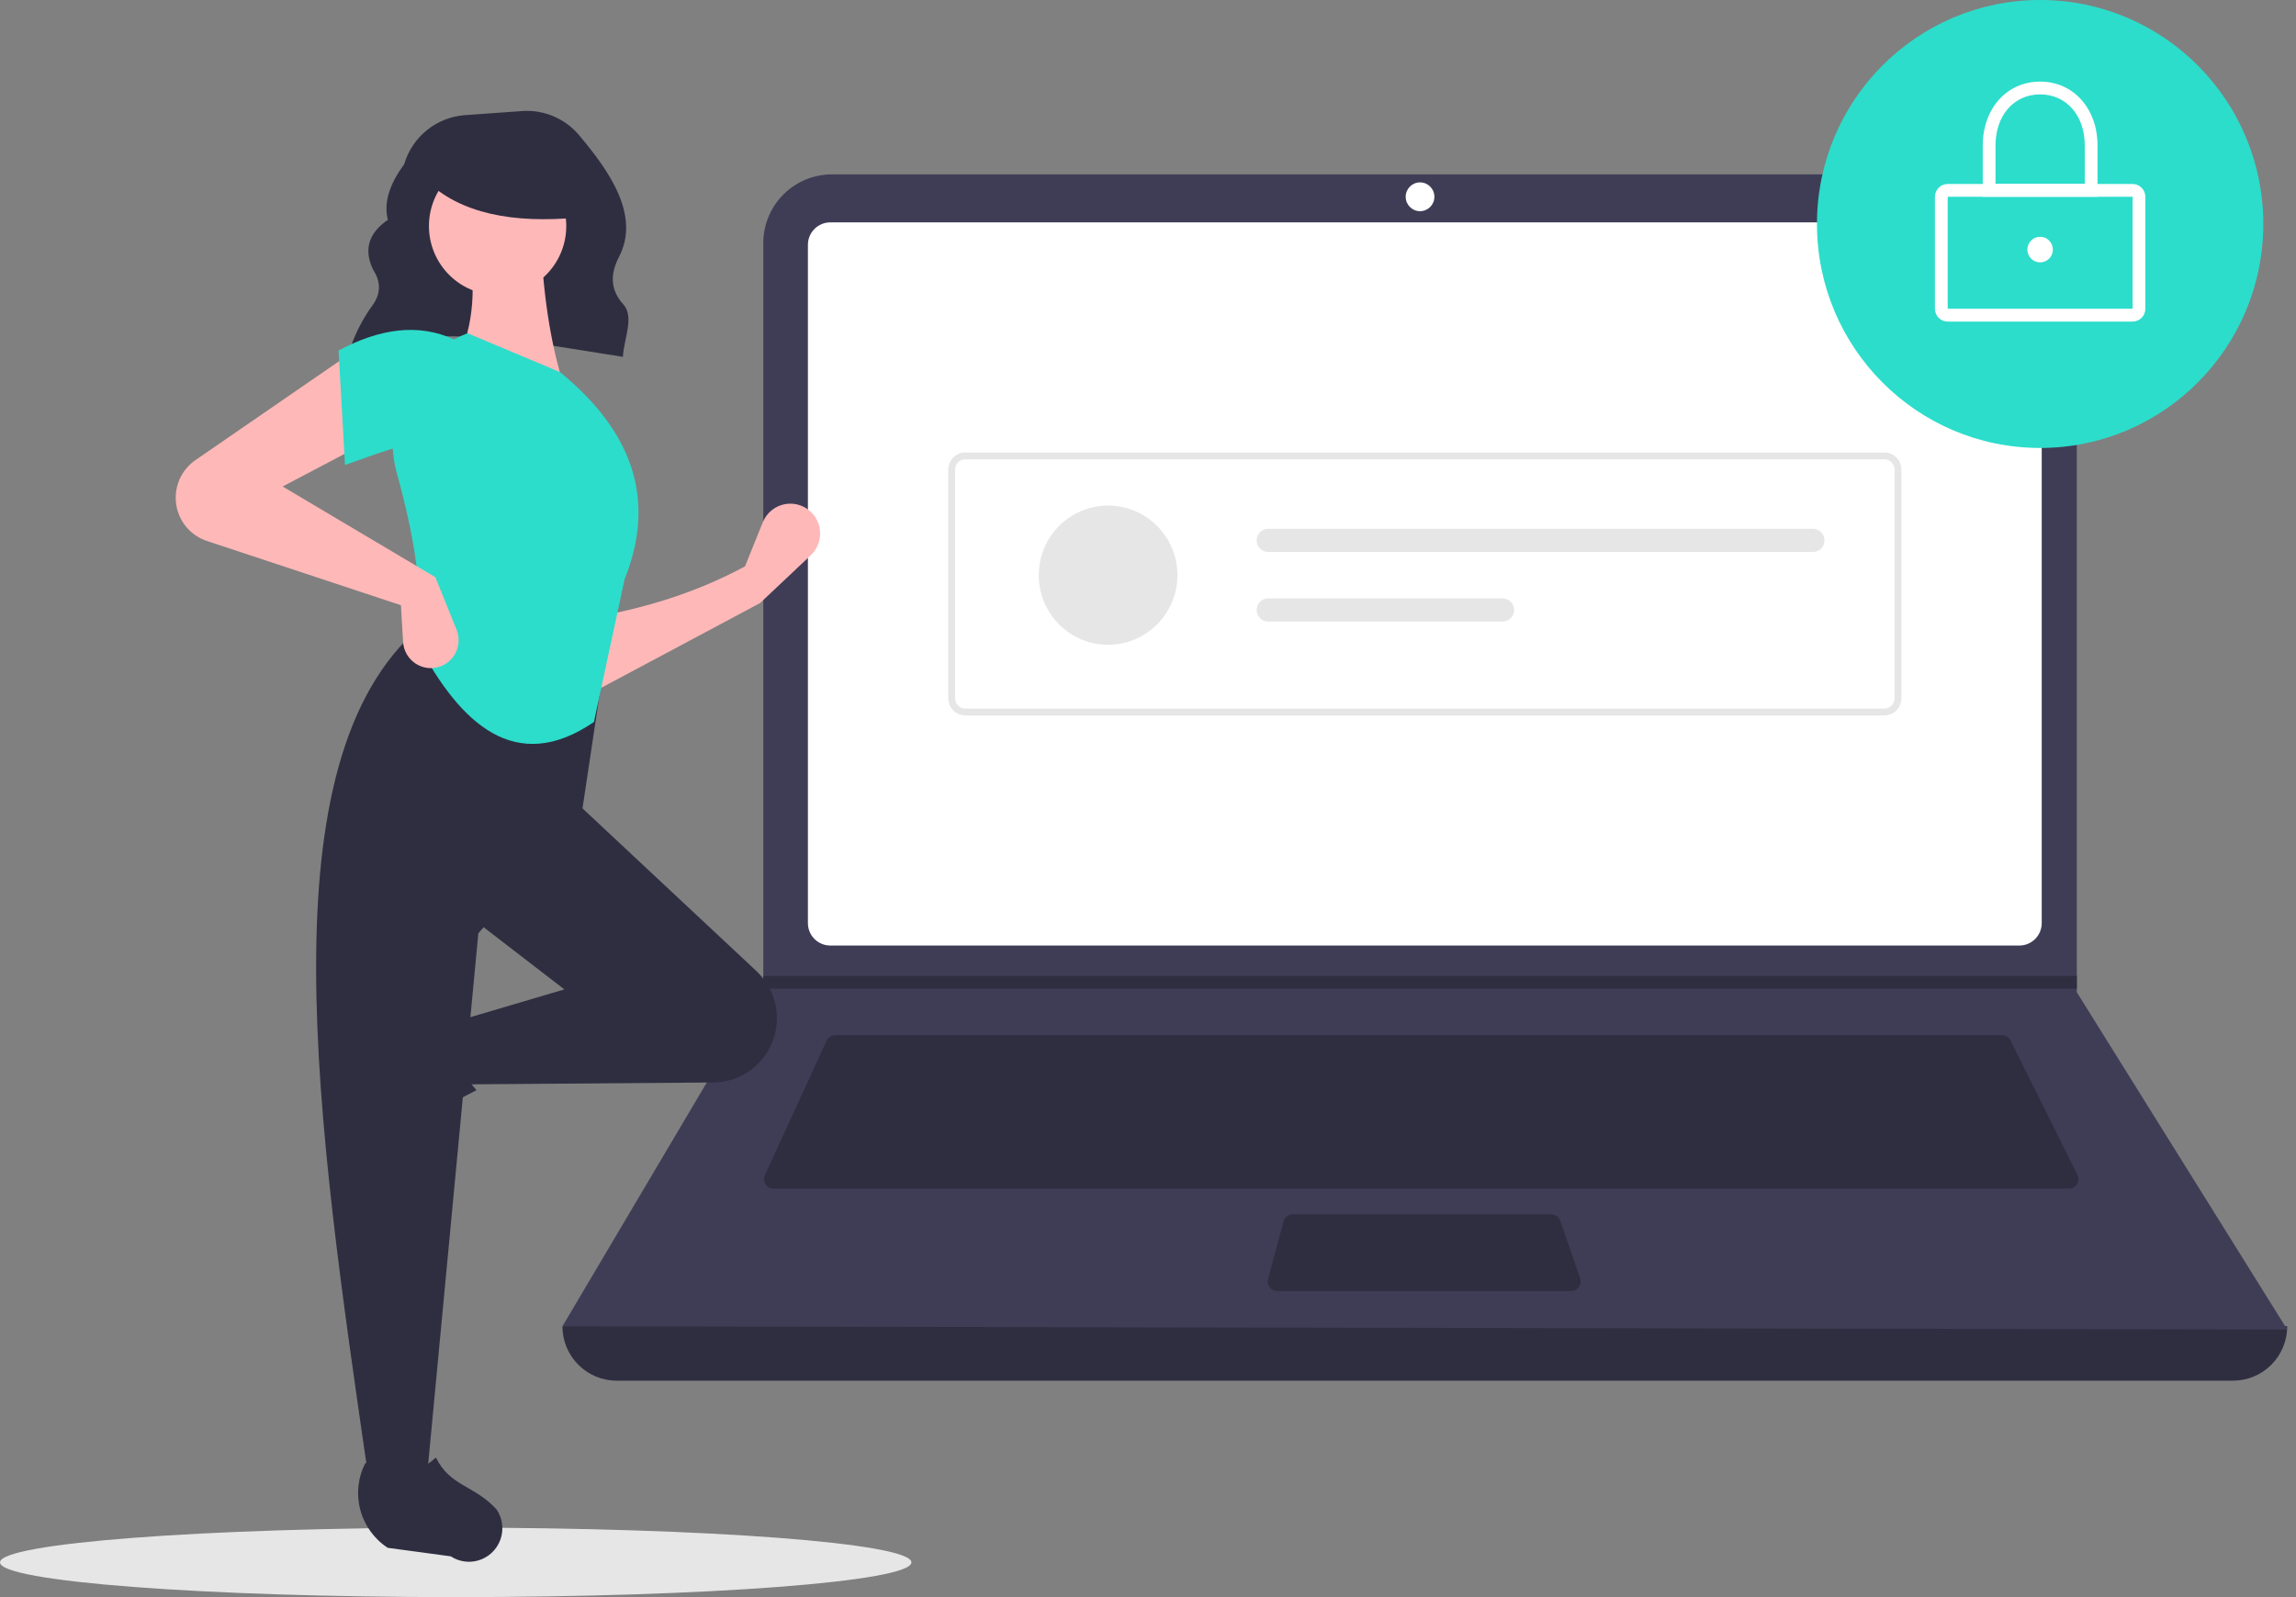 <svg width="207" height="144" viewBox="0 0 207 144" fill="none" xmlns="http://www.w3.org/2000/svg">
<rect x="0" y="0" width="207" height="144" fill="#808080" stroke="none"/>
<g clip-path="url(#clip0_148_2415)">
<path d="M41.086 144C63.776 144 82.171 142.598 82.171 140.868C82.171 139.138 63.776 137.736 41.086 137.736C18.395 137.736 0 139.138 0 140.868C0 142.598 18.395 144 41.086 144Z" fill="#E6E6E6"/>
<path d="M31.405 31.951C38.555 28.899 47.461 30.833 56.158 32.175C56.239 30.549 57.22 28.571 56.193 27.437C54.944 26.059 55.059 24.612 55.81 23.156C57.731 19.433 54.979 15.471 52.2 12.177C51.574 11.436 50.782 10.854 49.889 10.478C48.997 10.102 48.028 9.943 47.063 10.013L41.915 10.382C40.662 10.472 39.467 10.943 38.488 11.734C37.51 12.524 36.795 13.596 36.44 14.805C35.211 16.483 34.553 18.156 34.967 19.821C33.126 21.084 32.817 22.608 33.644 24.327C34.346 25.409 34.338 26.462 33.612 27.486C32.659 28.792 31.928 30.248 31.451 31.794L31.405 31.951Z" fill="#2F2E41"/>
<path d="M201.322 124.486H55.593C54.297 124.486 53.055 123.969 52.138 123.049C51.222 122.13 50.707 120.882 50.707 119.581C103.534 113.419 155.367 113.419 206.208 119.581C206.208 120.882 205.693 122.13 204.777 123.049C203.861 123.969 202.618 124.486 201.322 124.486Z" fill="#2F2E41"/>
<path d="M206.208 119.87L50.707 119.581L68.729 89.145L68.815 89.001V21.923C68.815 21.109 68.975 20.302 69.285 19.55C69.596 18.798 70.051 18.114 70.624 17.539C71.198 16.963 71.879 16.506 72.628 16.195C73.378 15.883 74.181 15.723 74.992 15.723H181.061C181.872 15.723 182.675 15.883 183.425 16.195C184.174 16.506 184.855 16.963 185.429 17.539C186.002 18.114 186.457 18.798 186.768 19.55C187.078 20.302 187.238 21.109 187.238 21.923V89.462L206.208 119.87Z" fill="#3F3D56"/>
<path d="M74.851 20.05C74.318 20.051 73.806 20.264 73.429 20.643C73.052 21.021 72.84 21.535 72.839 22.07V83.231C72.84 83.766 73.052 84.28 73.429 84.658C73.806 85.037 74.318 85.25 74.851 85.25H182.064C182.597 85.25 183.109 85.037 183.486 84.658C183.863 84.279 184.075 83.766 184.076 83.231V22.07C184.075 21.535 183.863 21.021 183.486 20.643C183.109 20.264 182.597 20.051 182.064 20.05H74.851Z" fill="white"/>
<path d="M75.3 93.328C75.135 93.329 74.974 93.376 74.835 93.465C74.697 93.555 74.586 93.682 74.517 93.832L68.964 105.949C68.903 106.081 68.877 106.226 68.887 106.37C68.897 106.515 68.943 106.655 69.021 106.777C69.099 106.9 69.206 107 69.333 107.07C69.46 107.14 69.602 107.176 69.747 107.176H186.527C186.674 107.176 186.818 107.138 186.947 107.066C187.075 106.995 187.183 106.891 187.26 106.766C187.338 106.64 187.382 106.497 187.388 106.349C187.395 106.202 187.364 106.055 187.298 105.923L181.262 93.807C181.191 93.663 181.081 93.541 180.944 93.457C180.808 93.372 180.651 93.328 180.491 93.328H75.3Z" fill="#2F2E41"/>
<path d="M128.026 19.041C128.741 19.041 129.32 18.459 129.32 17.742C129.32 17.025 128.741 16.444 128.026 16.444C127.312 16.444 126.733 17.025 126.733 17.742C126.733 18.459 127.312 19.041 128.026 19.041Z" fill="white"/>
<path d="M116.548 109.484C116.358 109.484 116.174 109.547 116.023 109.663C115.873 109.778 115.765 109.941 115.715 110.124L114.322 115.317C114.288 115.445 114.283 115.58 114.309 115.71C114.335 115.841 114.39 115.963 114.47 116.069C114.551 116.174 114.654 116.26 114.773 116.318C114.892 116.377 115.022 116.408 115.155 116.408H141.646C141.783 116.408 141.919 116.375 142.041 116.312C142.163 116.248 142.268 116.157 142.348 116.044C142.428 115.932 142.479 115.802 142.499 115.665C142.518 115.529 142.505 115.39 142.46 115.259L140.669 110.066C140.611 109.896 140.501 109.749 140.355 109.644C140.209 109.54 140.034 109.484 139.854 109.484H116.548Z" fill="#2F2E41"/>
<path d="M187.238 87.991V89.145H68.729L68.818 89.001V87.991H187.238Z" fill="#2F2E41"/>
<path d="M183.932 40.389C195.044 40.389 204.052 31.348 204.052 20.195C204.052 9.041 195.044 0 183.932 0C172.82 0 163.812 9.041 163.812 20.195C163.812 31.348 172.82 40.389 183.932 40.389Z" fill="#2CDDCB"/>
<path d="M192.268 28.994H175.597C175.292 28.994 174.999 28.872 174.784 28.655C174.568 28.439 174.447 28.146 174.447 27.84V17.742C174.447 17.436 174.568 17.143 174.784 16.927C174.999 16.71 175.292 16.589 175.597 16.588H192.268C192.572 16.589 192.865 16.71 193.08 16.927C193.296 17.143 193.417 17.436 193.417 17.742V27.84C193.417 28.146 193.296 28.439 193.08 28.655C192.865 28.872 192.572 28.994 192.268 28.994ZM175.597 17.742V27.84H192.268L192.268 17.742L175.597 17.742Z" fill="white"/>
<path d="M189.106 17.742H178.758V13.127C178.758 9.783 180.934 7.357 183.932 7.357C186.93 7.357 189.106 9.783 189.106 13.127L189.106 17.742ZM179.908 16.588H187.956V13.127C187.956 10.409 186.301 8.511 183.932 8.511C181.563 8.511 179.908 10.409 179.908 13.127L179.908 16.588Z" fill="white"/>
<path d="M183.932 23.657C184.567 23.657 185.082 23.14 185.082 22.503C185.082 21.865 184.567 21.349 183.932 21.349C183.297 21.349 182.782 21.865 182.782 22.503C182.782 23.14 183.297 23.657 183.932 23.657Z" fill="white"/>
<path d="M169.886 64.505H87.028C86.622 64.505 86.232 64.342 85.944 64.054C85.656 63.765 85.495 63.373 85.494 62.965V42.336C85.495 41.927 85.656 41.536 85.944 41.247C86.232 40.959 86.622 40.796 87.028 40.796H169.886C170.293 40.796 170.683 40.959 170.971 41.247C171.258 41.536 171.42 41.927 171.421 42.336V62.965C171.42 63.373 171.258 63.765 170.971 64.054C170.683 64.342 170.293 64.505 169.886 64.505ZM87.028 41.412C86.784 41.412 86.55 41.509 86.378 41.683C86.205 41.856 86.108 42.091 86.108 42.336V62.965C86.108 63.21 86.205 63.445 86.378 63.618C86.55 63.791 86.784 63.889 87.028 63.889H169.886C170.13 63.889 170.364 63.791 170.537 63.618C170.709 63.445 170.807 63.21 170.807 62.965V42.336C170.807 42.091 170.709 41.856 170.537 41.683C170.364 41.509 170.13 41.412 169.886 41.412L87.028 41.412Z" fill="#E6E6E6"/>
<path d="M99.903 58.132C103.355 58.132 106.153 55.324 106.153 51.859C106.153 48.394 103.355 45.585 99.903 45.585C96.451 45.585 93.653 48.394 93.653 51.859C93.653 55.324 96.451 58.132 99.903 58.132Z" fill="#E6E6E6"/>
<path d="M114.338 47.676C114.201 47.676 114.066 47.703 113.939 47.756C113.813 47.808 113.698 47.885 113.601 47.982C113.504 48.079 113.427 48.195 113.374 48.322C113.322 48.449 113.295 48.585 113.295 48.722C113.295 48.859 113.322 48.996 113.374 49.123C113.427 49.25 113.504 49.365 113.601 49.462C113.698 49.559 113.813 49.636 113.939 49.688C114.066 49.741 114.201 49.768 114.338 49.768H163.448C163.724 49.768 163.989 49.657 164.185 49.461C164.38 49.265 164.49 48.999 164.49 48.722C164.49 48.445 164.38 48.179 164.185 47.983C163.989 47.787 163.724 47.676 163.448 47.676H114.338Z" fill="#E6E6E6"/>
<path d="M114.338 53.95C114.062 53.95 113.797 54.06 113.601 54.256C113.406 54.452 113.296 54.718 113.296 54.995C113.296 55.273 113.406 55.539 113.601 55.735C113.797 55.931 114.062 56.041 114.338 56.041H135.47C135.746 56.041 136.011 55.931 136.207 55.735C136.402 55.539 136.512 55.273 136.512 54.995C136.512 54.718 136.402 54.452 136.207 54.256C136.011 54.06 135.746 53.95 135.47 53.95H114.338Z" fill="#E6E6E6"/>
<path d="M68.525 54.373L53.208 62.546L53.014 55.735C58.014 54.897 62.77 53.439 67.168 51.065L68.77 47.092C68.944 46.659 69.228 46.28 69.593 45.99C69.958 45.7 70.392 45.511 70.852 45.441C71.311 45.37 71.782 45.421 72.216 45.588C72.651 45.755 73.034 46.032 73.33 46.393C73.762 46.921 73.978 47.594 73.934 48.276C73.89 48.958 73.59 49.597 73.094 50.065L68.525 54.373Z" fill="#FFB8B8"/>
<path d="M31.1 101.562C30.988 101.151 30.964 100.721 31.03 100.299C31.096 99.878 31.25 99.476 31.482 99.119L34.846 93.936C35.642 92.71 36.863 91.825 38.273 91.451C39.682 91.078 41.18 91.244 42.474 91.916C41.06 94.332 41.258 96.451 42.963 98.293C40.316 99.59 37.869 101.264 35.699 103.264C35.302 103.535 34.847 103.707 34.371 103.766C33.895 103.825 33.412 103.768 32.962 103.602C32.513 103.436 32.109 103.164 31.785 102.809C31.461 102.454 31.226 102.027 31.1 101.562Z" fill="#2F2E41"/>
<path d="M69.223 94.786C68.714 95.638 67.995 96.344 67.136 96.836C66.276 97.329 65.305 97.591 64.316 97.599L41.963 97.769L40.994 92.126L50.882 89.207L42.545 82.785L51.657 72.082L68.209 87.565C69.176 88.47 69.805 89.681 69.989 90.995C70.174 92.309 69.903 93.648 69.223 94.786Z" fill="#2F2E41"/>
<path d="M38.473 133.381H33.238C28.538 101.044 23.754 68.617 37.891 56.514L54.566 59.238L52.433 73.444L43.126 84.147L38.473 133.381Z" fill="#2F2E41"/>
<path d="M43.075 140.706C42.665 140.818 42.236 140.842 41.816 140.776C41.397 140.71 40.996 140.556 40.64 140.323L34.956 139.556C33.734 138.757 32.852 137.532 32.48 136.117C32.108 134.702 32.273 133.199 32.943 131.9C35.35 133.319 37.462 133.121 39.297 131.409C40.593 134.037 42.729 133.877 44.769 136.09C45.039 136.488 45.211 136.945 45.27 137.422C45.328 137.9 45.273 138.385 45.107 138.836C44.941 139.288 44.67 139.693 44.316 140.019C43.963 140.344 43.537 140.58 43.075 140.706Z" fill="#2F2E41"/>
<path d="M50.882 34.913L41.188 32.578C42.798 29.27 42.93 25.589 42.157 21.68L48.749 21.485C48.956 26.346 49.58 30.888 50.882 34.913Z" fill="#FFB8B8"/>
<path d="M53.546 65.097C46.489 69.924 41.502 65.262 37.697 58.07C38.226 53.669 37.37 48.403 35.784 42.68C35.079 40.156 35.342 37.459 36.522 35.12C37.702 32.781 39.712 30.971 42.157 30.048L50.493 33.551C57.573 39.342 58.966 45.616 56.31 52.232L53.546 65.097Z" fill="#2CDDCB"/>
<path d="M33.238 39.778L25.482 43.864L39.248 52.038L41.164 56.78C41.291 57.096 41.354 57.436 41.347 57.777C41.34 58.119 41.263 58.455 41.122 58.766C40.982 59.077 40.779 59.356 40.527 59.586C40.276 59.815 39.98 59.991 39.658 60.103C39.292 60.229 38.903 60.269 38.519 60.219C38.136 60.169 37.769 60.031 37.447 59.815C37.126 59.599 36.858 59.311 36.666 58.974C36.474 58.637 36.362 58.26 36.34 57.873L36.146 54.568L18.65 48.773C18.06 48.577 17.523 48.25 17.078 47.815C16.633 47.381 16.293 46.85 16.083 46.264C15.776 45.409 15.761 44.477 16.038 43.613C16.316 42.748 16.871 42.001 17.617 41.487L31.687 31.799L33.238 39.778Z" fill="#FFB8B8"/>
<path d="M40.993 40.556C37.759 39.134 34.818 40.679 31.105 41.919L30.523 31.605C34.21 29.633 37.724 29.101 40.993 30.632L40.993 40.556Z" fill="#2CDDCB"/>
<path d="M44.863 26.594C48.281 26.594 51.052 23.813 51.052 20.382C51.052 16.951 48.281 14.17 44.863 14.17C41.444 14.17 38.673 16.951 38.673 20.382C38.673 23.813 41.444 26.594 44.863 26.594Z" fill="#FFB8B8"/>
<path d="M52.267 19.598C46.139 20.2 41.47 19.195 38.485 16.33V14.024H51.747L52.267 19.598Z" fill="#2F2E41"/>
</g>
<defs>
<clipPath id="clip0_148_2415">
<rect width="206.208" height="144" fill="white"/>
</clipPath>
</defs>
</svg>
